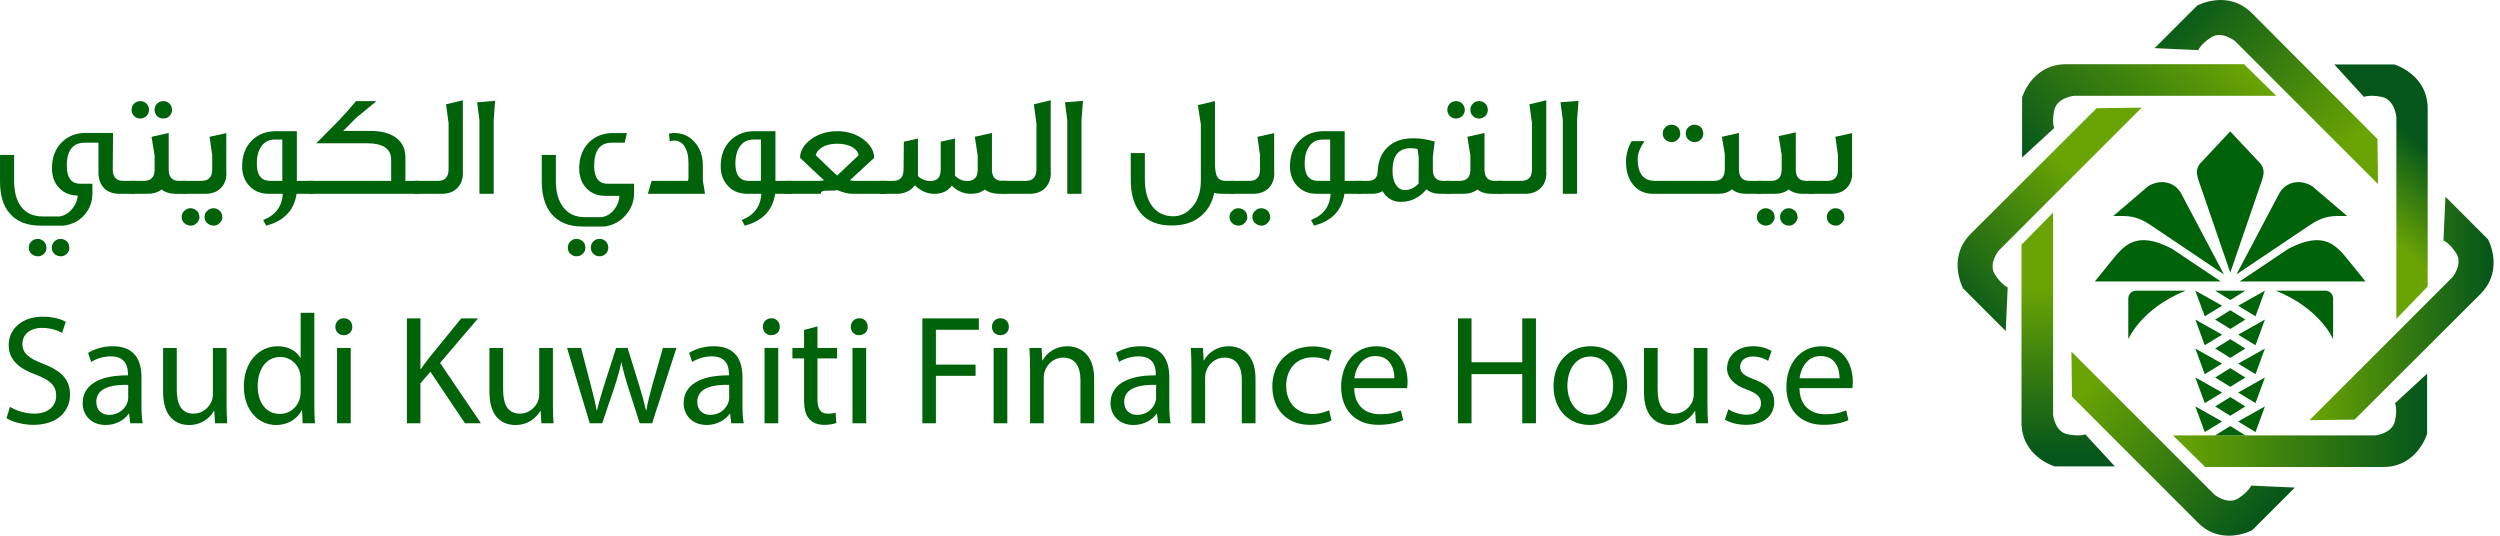 <svg width="280" height="60" viewBox="0 0 280 60" fill="none" xmlns="http://www.w3.org/2000/svg">
<path fill-rule="evenodd" clip-rule="evenodd" d="M246.975 52.303L243.374 48.766H266.024C266.024 48.766 267.92 48.576 268.235 47.155C268.551 45.733 268.235 45.166 268.235 45.166L271.837 41.849V48.578C271.837 48.578 270.763 52.305 266.91 52.305H246.975V52.303Z" fill="url(#paint0_linear_406_1116)"/>
<path fill-rule="evenodd" clip-rule="evenodd" d="M263.718 46.996L258.664 47.059L274.68 31.043C274.68 31.043 275.88 29.557 275.091 28.357C274.302 27.157 273.669 26.935 273.669 26.935L273.889 22.038L278.659 26.807C278.659 26.807 280.523 30.219 277.805 32.937L263.715 46.995L263.718 46.996Z" fill="url(#paint1_linear_406_1116)"/>
<path fill-rule="evenodd" clip-rule="evenodd" d="M266.276 15.564L266.339 20.619L250.322 4.602C250.322 4.602 248.837 3.402 247.637 4.191C246.437 4.98 246.214 5.614 246.214 5.614L241.317 5.393L246.087 0.623C246.087 0.623 249.499 -1.24 252.216 1.477L266.274 15.568L266.276 15.564Z" fill="url(#paint2_linear_406_1116)"/>
<path fill-rule="evenodd" clip-rule="evenodd" d="M271.9 32.084L268.393 35.716V13.066C268.393 13.066 268.203 11.17 266.782 10.854C265.36 10.571 264.761 10.854 264.761 10.854L261.444 7.222H268.172C268.172 7.222 271.9 8.327 271.9 12.149V32.084Z" fill="url(#paint3_linear_406_1116)"/>
<path fill-rule="evenodd" clip-rule="evenodd" d="M232.063 44.437L232 39.382L248.017 55.398C248.017 55.398 249.502 56.599 250.702 55.809C251.902 55.02 252.125 54.387 252.125 54.387L257.022 54.607L252.252 59.377C252.252 59.377 248.841 61.241 246.155 58.523L232.065 44.433L232.063 44.437Z" fill="url(#paint4_linear_406_1116)"/>
<path fill-rule="evenodd" clip-rule="evenodd" d="M226.41 27.409L229.947 23.807V46.457C229.947 46.457 230.137 48.353 231.558 48.637C232.98 48.922 233.547 48.637 233.547 48.637L236.864 52.239H230.135C230.135 52.239 226.408 51.164 226.408 47.311V27.409H226.41Z" fill="url(#paint5_linear_406_1116)"/>
<path fill-rule="evenodd" clip-rule="evenodd" d="M234.813 12.118L239.868 12.056L223.851 28.072C223.851 28.072 222.651 29.558 223.44 30.758C224.229 31.958 224.863 32.18 224.863 32.18L224.642 37.077L219.872 32.308C219.872 32.308 218.009 28.896 220.726 26.178L234.817 12.12L234.813 12.118Z" fill="url(#paint6_linear_406_1116)"/>
<path fill-rule="evenodd" clip-rule="evenodd" d="M251.334 7.193L254.936 10.731H232.286C232.286 10.731 230.39 10.921 230.075 12.341C229.789 13.764 230.075 14.331 230.075 14.331L226.473 17.647V10.919C226.473 10.919 227.547 7.191 231.4 7.191H251.334V7.193Z" fill="url(#paint7_linear_406_1116)"/>
<path d="M13.415 21.708C12.656 21.708 12.076 21.499 11.658 21.079C11.239 20.643 11.028 20.046 11.028 19.305V15.982H9.513C8.159 15.982 7.482 16.836 7.482 18.563C7.482 19.902 7.982 20.579 8.997 20.579H10.351V21.644C10.351 22.562 10.06 23.369 9.465 24.063C8.853 24.757 8.062 25.16 7.078 25.272H4.562C2.999 25.272 1.837 24.804 1.08 23.886C0.354 23.064 0 21.87 0 20.274V17.355H1.58V20.242C1.58 21.516 1.854 22.5 2.402 23.194C2.95 23.888 3.741 24.241 4.772 24.241H6.69C7.303 24.129 7.803 23.806 8.174 23.273C8.512 22.823 8.689 22.37 8.706 21.902C7.852 21.887 7.173 21.611 6.675 21.096C6.11 20.548 5.821 19.79 5.821 18.822C5.821 17.66 6.177 16.709 6.869 15.984C7.579 15.258 8.497 14.887 9.612 14.887H12.66L12.628 18.934C12.628 19.82 13.014 20.255 13.788 20.255H15.11V21.706H13.417L13.415 21.708ZM5.207 27.739C5.207 28.013 5.11 28.239 4.933 28.416C4.739 28.61 4.513 28.707 4.239 28.707C3.98 28.707 3.739 28.61 3.53 28.433C3.32 28.256 3.224 28.03 3.224 27.739C3.224 27.448 3.32 27.224 3.514 27.045C3.708 26.851 3.95 26.754 4.224 26.754C4.465 26.754 4.692 26.851 4.901 27.028C5.095 27.222 5.192 27.463 5.192 27.737H5.207V27.739ZM7.771 27.739C7.771 28.013 7.674 28.239 7.497 28.416C7.303 28.61 7.078 28.707 6.803 28.707C6.544 28.707 6.302 28.61 6.093 28.433C5.899 28.256 5.802 28.015 5.802 27.739C5.802 27.448 5.899 27.224 6.093 27.045C6.287 26.851 6.512 26.754 6.787 26.754C7.029 26.754 7.27 26.851 7.482 27.028C7.658 27.204 7.755 27.448 7.755 27.737H7.771V27.739Z" fill="#006209"/>
<path d="M19.686 21.709C19.042 21.709 18.509 21.547 18.106 21.226C17.671 21.549 17.155 21.709 16.558 21.709H14.639V20.258H16.122C16.912 20.258 17.315 19.839 17.315 18.984V17.42L16.976 15.325L18.895 14.889V18.985C18.895 19.839 19.283 20.26 20.055 20.26H20.894V21.711H19.685L19.686 21.709ZM15.704 13.274C15.43 13.274 15.204 13.178 15.027 13.001C14.833 12.824 14.736 12.58 14.736 12.291C14.736 12.017 14.833 11.791 15.01 11.614C15.204 11.42 15.428 11.323 15.704 11.323C15.98 11.323 16.22 11.42 16.398 11.597C16.592 11.791 16.689 12.033 16.689 12.306C16.689 12.58 16.592 12.807 16.415 12.983C16.221 13.178 15.98 13.274 15.706 13.274H15.704ZM18.283 13.274C18.009 13.274 17.783 13.178 17.606 13.001C17.412 12.824 17.315 12.58 17.315 12.291C17.315 12.017 17.412 11.791 17.589 11.614C17.783 11.42 18.007 11.323 18.283 11.323C18.559 11.323 18.798 11.42 18.977 11.597C19.171 11.791 19.268 12.033 19.268 12.306C19.268 12.58 19.171 12.807 18.994 12.983C18.8 13.178 18.559 13.274 18.285 13.274H18.283Z" fill="#006209"/>
<path d="M22.347 24.304C22.347 24.53 22.25 24.756 22.056 24.966C21.847 25.175 21.621 25.272 21.347 25.272C21.105 25.272 20.864 25.175 20.653 24.998C20.444 24.821 20.347 24.595 20.347 24.289C20.347 24.015 20.444 23.788 20.653 23.612C20.847 23.418 21.071 23.321 21.33 23.321C21.588 23.321 21.83 23.418 22.039 23.595C22.233 23.788 22.33 24.03 22.33 24.304H22.345H22.347ZM25.363 19.369C25.363 20.078 25.154 20.643 24.719 21.078C24.3 21.497 23.718 21.708 22.977 21.708H20.493V20.257H22.574C23.365 20.257 23.766 19.838 23.766 18.983V17.387L23.475 15.324L25.346 14.905V19.372H25.362L25.363 19.369ZM24.911 24.304C24.911 24.545 24.814 24.772 24.62 24.966C24.426 25.175 24.202 25.272 23.926 25.272C23.667 25.272 23.426 25.175 23.216 24.998C23.007 24.821 22.91 24.595 22.91 24.289C22.91 24.015 23.007 23.788 23.216 23.612C23.41 23.418 23.635 23.321 23.911 23.321C24.152 23.321 24.394 23.418 24.605 23.595C24.799 23.788 24.896 24.03 24.896 24.304H24.911Z" fill="#006209"/>
<path d="M33.216 21.708C32.942 23.562 31.797 24.756 29.814 25.272L29.475 24.642C30.846 24.11 31.588 23.142 31.668 21.708H30.135C29.264 21.708 28.555 21.449 28.022 20.917C27.425 20.337 27.119 19.578 27.119 18.627C27.119 17.45 27.457 16.514 28.151 15.79C28.846 15.065 29.764 14.692 30.894 14.692H33.248V20.255H35.119V21.706H33.216V21.708ZM31.618 15.628H30.797C30.152 15.628 29.652 15.87 29.296 16.355C28.941 16.838 28.764 17.499 28.764 18.338C28.764 19.612 29.264 20.257 30.264 20.257H31.618V15.63V15.628Z" fill="#006209"/>
<path d="M34.587 21.707V20.256H43.81V17.902C43.81 16.66 42.907 16.048 41.085 16.048H35.408C35.941 15.532 36.392 15.08 36.78 14.677L37.989 13.452C38.731 12.661 39.36 11.951 39.876 11.324H42.165L39.876 13.21L38.44 14.661H41.439C42.713 14.661 43.681 14.92 44.373 15.435C45.068 15.968 45.406 16.692 45.406 17.628V20.256H46.922V21.707H34.585H34.587Z" fill="#006209"/>
<path d="M51.856 19.307C51.856 20.049 51.647 20.629 51.212 21.064C50.776 21.5 50.196 21.709 49.454 21.709H46.423V20.258H49.051C49.84 20.258 50.243 19.823 50.243 18.936V13.809L49.953 11.681L51.839 11.23V19.309H51.854L51.856 19.307Z" fill="#006209"/>
<path d="M55.292 13.437V21.709H53.697V13.454L53.438 11.455L55.454 11.293L55.292 13.439V13.437Z" fill="#006209"/>
<path d="M71.014 21.643C71.014 22.561 70.708 23.368 70.079 24.094C69.466 24.803 68.692 25.224 67.741 25.368H65.225C63.693 25.368 62.532 24.885 61.741 23.932C61.032 23.061 60.676 21.837 60.676 20.271V17.352H62.257V20.239C62.257 21.513 62.531 22.497 63.095 23.223C63.66 23.95 64.449 24.32 65.45 24.32H67.369C67.966 24.241 68.481 23.917 68.884 23.352C69.208 22.884 69.367 22.401 69.367 21.934H67.804C66.95 21.934 66.271 21.675 65.741 21.142C65.161 20.578 64.87 19.804 64.87 18.853C64.87 17.676 65.225 16.725 65.918 15.998C66.61 15.272 67.53 14.901 68.658 14.901H70.223L69.965 15.981H68.546C67.207 15.981 66.547 16.835 66.547 18.562C66.547 19.901 67.047 20.578 68.047 20.578H71.014V21.643ZM64.564 28.706C64.322 28.706 64.096 28.609 63.886 28.432C63.693 28.255 63.596 28.014 63.596 27.738C63.596 27.447 63.693 27.222 63.886 27.044C64.08 26.85 64.305 26.753 64.564 26.753C64.822 26.753 65.064 26.85 65.273 27.027C65.467 27.221 65.564 27.462 65.564 27.736C65.564 28.01 65.467 28.236 65.273 28.413C65.079 28.607 64.837 28.704 64.564 28.704V28.706ZM67.144 28.706C66.87 28.706 66.644 28.609 66.467 28.432C66.273 28.255 66.176 28.014 66.176 27.738C66.176 27.462 66.273 27.222 66.45 27.044C66.644 26.85 66.87 26.753 67.144 26.753C67.418 26.753 67.66 26.85 67.838 27.027C68.032 27.221 68.129 27.462 68.129 27.736C68.129 28.01 68.032 28.236 67.855 28.413C67.662 28.607 67.42 28.704 67.146 28.704L67.144 28.706Z" fill="#006209"/>
<path d="M78.721 20.241L78.963 21.709H72.561L72.982 20.258H77.061L77.109 19.919V18.227C77.109 17.438 76.947 16.823 76.641 16.355C76.367 15.952 75.979 15.743 75.511 15.743C75.317 15.743 75.156 15.775 75.011 15.855L74.931 14.952H74.996C75.028 14.952 75.06 14.952 75.093 14.937C75.173 14.921 75.287 14.904 75.431 14.889C76.415 14.889 77.206 15.228 77.801 15.922C78.413 16.616 78.719 17.47 78.719 18.503V20.244L78.721 20.241Z" fill="#006209"/>
<path d="M86.816 21.708C86.543 23.562 85.398 24.756 83.414 25.272L83.076 24.642C84.447 24.11 85.188 23.142 85.268 21.708H83.735C82.864 21.708 82.155 21.449 81.623 20.917C81.025 20.337 80.719 19.578 80.719 18.627C80.719 17.45 81.058 16.514 81.752 15.79C82.446 15.065 83.365 14.692 84.494 14.692H86.849V20.255H88.72V21.706H86.816V21.708ZM85.221 15.628H84.399C83.754 15.628 83.254 15.87 82.899 16.355C82.543 16.838 82.366 17.499 82.366 18.338C82.366 19.612 82.866 20.257 83.867 20.257H85.221V15.63V15.628Z" fill="#006209"/>
<path d="M95.428 21.707C94.992 21.707 94.427 21.562 93.751 21.287C93.638 21.352 93.267 21.367 92.638 21.352C92.17 21.336 91.929 21.448 91.929 21.707H87.929V20.256H91.67C91.929 20.256 92.138 20.241 92.299 20.191L91.349 19.32L89.607 17.675C89.607 16.916 90.01 16.224 90.816 15.612C91.655 14.999 92.638 14.693 93.768 14.693C94.897 14.693 95.896 14.999 96.719 15.629C97.508 16.226 97.896 16.918 97.912 17.677L95.186 20.193L95.51 20.241C95.557 20.256 95.622 20.256 95.671 20.256H99.267V21.707H95.43H95.428ZM96.17 17.384C96.105 17.046 95.896 16.755 95.54 16.53C95.072 16.239 94.492 16.095 93.783 16.095C93.073 16.095 92.476 16.239 92.041 16.53C91.638 16.789 91.411 17.078 91.364 17.384L92.992 18.948C93.266 19.221 93.524 19.448 93.766 19.657L96.168 17.383L96.17 17.384Z" fill="#006209"/>
<path d="M111.907 21.708C111.278 21.708 110.73 21.547 110.295 21.225C109.892 21.549 109.391 21.708 108.762 21.708C107.923 21.708 107.199 21.402 106.602 20.79C106.166 21.402 105.521 21.708 104.65 21.708C103.829 21.708 103.102 21.385 102.473 20.757L102.167 21.096C101.699 21.499 101.119 21.708 100.442 21.708H98.555V20.257H100.039C100.813 20.257 101.199 19.839 101.199 18.983L101.231 15.87L102.811 15.514V19.723C103.215 20.094 103.682 20.271 104.215 20.271C104.974 20.271 105.36 19.852 105.36 18.996V15.868L106.955 15.512V19.673C107.358 20.077 107.809 20.271 108.342 20.271C109.116 20.271 109.502 19.852 109.502 18.996V17.416L109.178 15.32L111.097 14.885V18.996C111.097 19.835 111.485 20.253 112.259 20.253H112.759V21.704H111.906L111.907 21.708Z" fill="#006209"/>
<path d="M117.695 19.307C117.695 20.049 117.485 20.629 117.05 21.064C116.614 21.5 116.034 21.709 115.293 21.709H112.261V20.258H114.889C115.679 20.258 116.082 19.823 116.082 18.936V13.809L115.791 11.681L117.677 11.23V19.309H117.693L117.695 19.307Z" fill="#006209"/>
<path d="M121.13 13.437V21.709H119.535V13.454L119.276 11.455L121.292 11.293L121.13 13.439V13.437Z" fill="#006209"/>
<path d="M136.868 21.707C136.497 21.707 136.206 21.675 135.997 21.595C135.771 22.708 135.238 23.611 134.417 24.273C133.595 24.935 132.53 25.256 131.191 25.256C129.66 25.256 128.498 24.773 127.709 23.82C127 22.949 126.644 21.724 126.644 20.127V17.143H128.224V20.062C128.224 21.369 128.498 22.384 129.063 23.111C129.628 23.853 130.417 24.223 131.417 24.223C132.239 24.223 132.966 23.853 133.578 23.126C134.19 22.4 134.496 21.416 134.496 20.207V13.935L134.158 11.774L136.077 11.324V18.275C136.077 19.034 136.174 19.564 136.351 19.838C136.528 20.112 136.834 20.256 137.254 20.256H138.254V21.707H136.868Z" fill="#006209"/>
<path d="M139.707 24.304C139.707 24.53 139.61 24.756 139.416 24.966C139.207 25.175 138.98 25.272 138.706 25.272C138.465 25.272 138.223 25.175 138.012 24.998C137.801 24.821 137.706 24.595 137.706 24.289C137.706 24.015 137.803 23.788 138.012 23.612C138.206 23.418 138.433 23.321 138.689 23.321C138.946 23.321 139.189 23.418 139.399 23.595C139.593 23.788 139.69 24.03 139.69 24.304H139.705H139.707ZM142.723 19.369C142.723 20.078 142.514 20.643 142.078 21.078C141.658 21.497 141.078 21.708 140.336 21.708H137.852V20.257H139.933C140.722 20.257 141.125 19.838 141.125 18.983V17.387L140.834 15.324L142.706 14.905V19.372H142.721L142.723 19.369ZM142.27 24.304C142.27 24.545 142.173 24.772 141.979 24.966C141.785 25.175 141.559 25.272 141.285 25.272C141.027 25.272 140.785 25.175 140.576 24.998C140.367 24.821 140.27 24.595 140.27 24.289C140.27 24.015 140.367 23.788 140.576 23.612C140.77 23.418 140.994 23.321 141.27 23.321C141.512 23.321 141.753 23.418 141.964 23.595C142.158 23.788 142.255 24.03 142.255 24.304H142.27Z" fill="#006209"/>
<path d="M150.575 21.708C150.301 23.562 149.156 24.756 147.172 25.272L146.834 24.642C148.205 24.11 148.947 23.142 149.027 21.708H147.494C146.623 21.708 145.913 21.449 145.381 20.917C144.784 20.337 144.478 19.578 144.478 18.627C144.478 17.45 144.816 16.514 145.51 15.79C146.204 15.063 147.123 14.692 148.251 14.692H150.605V20.255H152.476V21.706H150.575V21.708ZM148.979 15.628H148.156C147.511 15.628 147.011 15.87 146.655 16.355C146.299 16.838 146.123 17.499 146.123 18.338C146.123 19.612 146.623 20.257 147.623 20.257H148.977V15.63L148.979 15.628Z" fill="#006209"/>
<path d="M161.3 21.707C160.67 21.707 160.17 21.546 159.767 21.207C158.976 22.143 158.025 22.611 156.912 22.611C156.009 22.611 155.317 22.208 154.849 21.418C154.493 21.612 154.092 21.709 153.639 21.709H151.947V20.258H153.189C153.915 20.258 154.286 19.903 154.301 19.193C154.349 18.031 154.721 17.13 155.431 16.468C156.125 15.806 157.091 15.485 158.333 15.485C159.059 15.485 159.849 15.614 160.687 15.856L160.478 17.533V18.984C160.478 19.838 160.866 20.258 161.655 20.258H162.462V21.709H161.302L161.3 21.707ZM158.896 17.611L158.767 16.708C158.573 16.628 158.316 16.596 157.993 16.596C156.638 16.596 155.961 17.434 155.961 19.127C155.961 19.804 156.091 20.336 156.347 20.707C156.606 21.095 156.928 21.287 157.315 21.287C157.913 21.287 158.428 21.046 158.881 20.561L158.896 17.609V17.611Z" fill="#006209"/>
<path d="M167.055 21.709C166.41 21.709 165.877 21.547 165.474 21.226C165.039 21.549 164.523 21.709 163.926 21.709H162.007V20.258H163.491C164.28 20.258 164.683 19.839 164.683 18.984V17.42L164.345 15.325L166.263 14.889V18.985C166.263 19.839 166.651 20.26 167.425 20.26H168.264V21.711H167.055V21.709ZM163.07 13.274C162.797 13.274 162.57 13.178 162.393 13.001C162.199 12.824 162.102 12.58 162.102 12.291C162.102 12.017 162.199 11.791 162.376 11.614C162.57 11.42 162.797 11.323 163.07 11.323C163.344 11.323 163.586 11.42 163.765 11.597C163.959 11.791 164.056 12.033 164.056 12.306C164.056 12.58 163.959 12.807 163.782 12.983C163.588 13.178 163.346 13.274 163.072 13.274H163.07ZM165.651 13.274C165.377 13.274 165.151 13.178 164.974 13.001C164.78 12.824 164.683 12.58 164.683 12.291C164.683 12.017 164.78 11.791 164.957 11.614C165.151 11.42 165.375 11.323 165.651 11.323C165.927 11.323 166.166 11.42 166.345 11.597C166.539 11.791 166.636 12.033 166.636 12.306C166.636 12.58 166.539 12.807 166.362 12.983C166.168 13.178 165.927 13.274 165.653 13.274H165.651Z" fill="#006209"/>
<path d="M173.199 19.307C173.199 20.049 172.99 20.629 172.554 21.064C172.119 21.5 171.539 21.709 170.797 21.709H167.766V20.258H170.394C171.183 20.258 171.586 19.823 171.586 18.936V13.809L171.295 11.681L173.182 11.23V19.309H173.197L173.199 19.307Z" fill="#006209"/>
<path d="M176.632 13.437V21.709H175.036V13.454L174.778 11.455L176.794 11.293L176.632 13.439V13.437Z" fill="#006209"/>
<path d="M195.58 21.707C194.918 21.707 194.388 21.546 193.985 21.207C193.581 21.546 193.066 21.707 192.404 21.707H185.164C184.229 21.707 183.487 21.384 182.954 20.739C182.39 20.078 182.116 19.224 182.116 18.144C182.116 17.305 182.325 16.531 182.745 15.806H184.196C183.681 16.533 183.422 17.193 183.422 17.805C183.422 19.433 184.067 20.256 185.341 20.256H191.986C192.775 20.256 193.178 19.821 193.178 18.935V17.29L192.855 15.323L194.759 14.888V18.935C194.759 19.821 195.147 20.256 195.936 20.256H197.275V21.707H195.582H195.58ZM188.196 14.95C188.196 15.224 188.099 15.451 187.905 15.627C187.711 15.822 187.484 15.918 187.228 15.918C186.971 15.918 186.728 15.822 186.518 15.645C186.324 15.468 186.227 15.224 186.227 14.935C186.227 14.661 186.324 14.435 186.518 14.258C186.712 14.064 186.937 13.967 187.212 13.967C187.454 13.967 187.696 14.064 187.907 14.241C188.083 14.418 188.18 14.659 188.18 14.95H188.196ZM190.774 14.95C190.774 15.224 190.677 15.451 190.484 15.627C190.29 15.822 190.063 15.918 189.806 15.918C189.55 15.918 189.306 15.822 189.097 15.645C188.903 15.468 188.806 15.224 188.806 14.935C188.806 14.661 188.903 14.435 189.097 14.258C189.291 14.064 189.517 13.967 189.791 13.967C190.033 13.967 190.274 14.064 190.485 14.241C190.662 14.418 190.759 14.659 190.759 14.95H190.774Z" fill="#006209"/>
<path d="M198.774 24.304C198.774 24.53 198.677 24.757 198.483 24.966C198.273 25.175 198.047 25.272 197.773 25.272C197.532 25.272 197.29 25.175 197.079 24.998C196.87 24.821 196.773 24.595 196.773 24.289C196.773 24.015 196.87 23.789 197.079 23.612C197.273 23.418 197.498 23.321 197.756 23.321C198.015 23.321 198.256 23.418 198.466 23.595C198.66 23.789 198.757 24.03 198.757 24.304H198.772H198.774ZM201.917 21.708C201.273 21.708 200.74 21.546 200.337 21.225C199.917 21.548 199.401 21.708 198.789 21.708H196.855V20.257H198.355C199.146 20.257 199.548 19.839 199.548 18.983V17.323L199.209 15.242L201.128 14.822V18.983C201.128 19.837 201.514 20.257 202.305 20.257H203.127V21.708H201.917ZM201.337 24.304C201.337 24.546 201.24 24.772 201.046 24.966C200.852 25.175 200.628 25.272 200.352 25.272C200.111 25.272 199.869 25.175 199.658 24.998C199.464 24.821 199.367 24.578 199.367 24.289C199.367 24.015 199.464 23.789 199.658 23.612C199.852 23.418 200.078 23.321 200.335 23.321C200.576 23.321 200.818 23.418 201.029 23.595C201.223 23.789 201.32 24.03 201.32 24.304H201.335H201.337Z" fill="#006209"/>
<path d="M207.448 19.369C207.448 20.078 207.239 20.643 206.803 21.078C206.383 21.497 205.803 21.708 205.061 21.708H202.578V20.257H204.658C205.447 20.257 205.851 19.838 205.851 18.983V17.387L205.56 15.324L207.431 14.905V19.372H207.446L207.448 19.369ZM206.577 24.304C206.577 24.545 206.48 24.772 206.286 24.966C206.092 25.175 205.868 25.272 205.592 25.272C205.35 25.272 205.109 25.175 204.898 24.998C204.704 24.821 204.607 24.578 204.607 24.289C204.607 24.015 204.704 23.788 204.898 23.612C205.092 23.418 205.318 23.321 205.575 23.321C205.832 23.321 206.075 23.418 206.284 23.595C206.461 23.771 206.558 24.013 206.558 24.304H206.573H206.577Z" fill="#006209"/>
<path d="M1.112 45.559C1.791 45.978 2.786 46.326 3.832 46.326C5.384 46.326 6.289 45.506 6.289 44.322C6.289 43.224 5.661 42.597 4.075 41.986C2.158 41.307 0.973 40.313 0.973 38.658C0.973 36.828 2.489 35.469 4.773 35.469C5.975 35.469 6.848 35.748 7.371 36.043L6.953 37.281C6.568 37.072 5.785 36.724 4.722 36.724C3.119 36.724 2.508 37.682 2.508 38.485C2.508 39.582 3.223 40.122 4.844 40.75C6.831 41.516 7.841 42.475 7.841 44.202C7.841 46.014 6.498 47.583 3.727 47.583C2.594 47.583 1.358 47.252 0.73 46.834L1.114 45.561L1.112 45.559Z" fill="#006209"/>
<path d="M14.586 47.406L14.465 46.343H14.414C13.944 47.005 13.037 47.598 11.835 47.598C10.127 47.598 9.256 46.396 9.256 45.175C9.256 43.137 11.068 42.02 14.328 42.038V41.862C14.328 41.164 14.136 39.911 12.411 39.911C11.627 39.911 10.808 40.155 10.214 40.539L9.866 39.527C10.564 39.075 11.574 38.778 12.637 38.778C15.216 38.778 15.844 40.539 15.844 42.23V45.385C15.844 46.117 15.878 46.832 15.982 47.406H14.588H14.586ZM14.36 43.101C12.687 43.066 10.787 43.361 10.787 45C10.787 45.993 11.449 46.465 12.234 46.465C13.331 46.465 14.029 45.767 14.273 45.054C14.324 44.896 14.36 44.723 14.36 44.565V43.101Z" fill="#006209"/>
<path d="M25.375 45.106C25.375 45.977 25.392 46.744 25.446 47.407H24.086L23.998 46.031H23.964C23.563 46.709 22.675 47.6 21.176 47.6C19.853 47.6 18.267 46.867 18.267 43.904V38.973H19.799V43.644C19.799 45.247 20.288 46.327 21.682 46.327C22.711 46.327 23.424 45.612 23.704 44.933C23.791 44.707 23.843 44.427 23.843 44.15V38.973H25.375V45.108V45.106Z" fill="#006209"/>
<path d="M35.206 35.032V45.227C35.206 45.976 35.223 46.83 35.276 47.407H33.899L33.829 45.942H33.795C33.325 46.884 32.296 47.599 30.919 47.599C28.881 47.599 27.312 45.874 27.312 43.312C27.294 40.507 29.037 38.78 31.094 38.78C32.384 38.78 33.255 39.391 33.639 40.069H33.673V35.032H35.206ZM33.671 42.405C33.671 42.213 33.654 41.952 33.601 41.76C33.374 40.785 32.538 39.982 31.387 39.982C29.801 39.982 28.86 41.376 28.86 43.242C28.86 44.95 29.697 46.361 31.353 46.361C32.382 46.361 33.323 45.682 33.601 44.531C33.652 44.322 33.671 44.113 33.671 43.869V42.405Z" fill="#006209"/>
<path d="M39.458 36.6C39.475 37.123 39.093 37.541 38.482 37.541C37.942 37.541 37.558 37.123 37.558 36.6C37.558 36.077 37.959 35.642 38.517 35.642C39.074 35.642 39.458 36.06 39.458 36.6ZM37.75 47.406V38.97H39.283V47.406H37.75Z" fill="#006209"/>
<path d="M45.575 35.66H47.09V41.325H47.142C47.456 40.873 47.769 40.455 48.066 40.07L51.657 35.66H53.539L49.287 40.645L53.87 47.407H52.075L48.205 41.639L47.089 42.929V47.407H45.573V35.66H45.575Z" fill="#006209"/>
<path d="M61.926 45.106C61.926 45.977 61.943 46.744 61.996 47.407H60.636L60.549 46.031H60.515C60.113 46.709 59.225 47.6 57.727 47.6C56.403 47.6 54.817 46.867 54.817 43.904V38.973H56.35V43.644C56.35 45.247 56.839 46.327 58.233 46.327C59.261 46.327 59.974 45.612 60.254 44.933C60.342 44.707 60.393 44.427 60.393 44.15V38.973H61.926V45.108V45.106Z" fill="#006209"/>
<path d="M65.08 38.971L66.196 43.258C66.439 44.199 66.666 45.07 66.824 45.941H66.875C67.067 45.087 67.345 44.18 67.624 43.275L69.001 38.969H70.29L71.597 43.187C71.911 44.199 72.154 45.087 72.346 45.941H72.398C72.537 45.087 72.763 44.199 73.042 43.205L74.244 38.969H75.76L73.04 47.406H71.647L70.357 43.379C70.06 42.438 69.817 41.601 69.608 40.609H69.573C69.364 41.62 69.104 42.491 68.807 43.397L67.447 47.406H66.053L63.509 38.969H65.078L65.08 38.971Z" fill="#006209"/>
<path d="M81.898 47.406L81.777 46.343H81.725C81.256 47.005 80.349 47.598 79.147 47.598C77.439 47.598 76.568 46.396 76.568 45.175C76.568 43.137 78.38 42.02 81.64 42.038V41.862C81.64 41.164 81.448 39.911 79.723 39.911C78.939 39.911 78.12 40.155 77.526 40.539L77.178 39.527C77.876 39.075 78.886 38.778 79.949 38.778C82.528 38.778 83.156 40.539 83.156 42.23V45.385C83.156 46.117 83.19 46.832 83.294 47.406H81.9H81.898ZM81.67 43.101C79.997 43.066 78.097 43.361 78.097 45C78.097 45.993 78.759 46.465 79.544 46.465C80.641 46.465 81.339 45.767 81.583 45.054C81.634 44.896 81.67 44.723 81.67 44.565V43.101Z" fill="#006209"/>
<path d="M87.337 36.6C87.355 37.123 86.972 37.541 86.362 37.541C85.822 37.541 85.438 37.123 85.438 36.6C85.438 36.077 85.839 35.642 86.396 35.642C86.953 35.642 87.337 36.06 87.337 36.6ZM85.63 47.406V38.97H87.162V47.406H85.63Z" fill="#006209"/>
<path d="M91.555 36.549V38.972H93.752V40.139H91.555V44.688C91.555 45.734 91.852 46.328 92.706 46.328C93.107 46.328 93.404 46.275 93.594 46.223L93.665 47.374C93.368 47.495 92.898 47.583 92.305 47.583C91.59 47.583 91.015 47.357 90.648 46.938C90.213 46.486 90.055 45.736 90.055 44.742V40.141H88.749V38.974H90.055V36.952L91.554 36.551L91.555 36.549Z" fill="#006209"/>
<path d="M97.185 36.6C97.202 37.123 96.82 37.541 96.209 37.541C95.669 37.541 95.285 37.123 95.285 36.6C95.285 36.077 95.686 35.642 96.244 35.642C96.801 35.642 97.185 36.06 97.185 36.6ZM95.477 47.406V38.97H97.01V47.406H95.477Z" fill="#006209"/>
<path d="M103.302 35.66H109.629V36.932H104.82V40.837H109.264V42.092H104.82V47.407H103.304V35.66H103.302Z" fill="#006209"/>
<path d="M112.994 36.6C113.011 37.123 112.628 37.541 112.018 37.541C111.478 37.541 111.094 37.123 111.094 36.6C111.094 36.077 111.495 35.642 112.052 35.642C112.609 35.642 112.994 36.06 112.994 36.6ZM111.286 47.406V38.97H112.819V47.406H111.286Z" fill="#006209"/>
<path d="M115.364 41.254C115.364 40.383 115.347 39.668 115.293 38.972H116.653L116.741 40.366H116.775C117.193 39.563 118.169 38.78 119.563 38.78C120.731 38.78 122.543 39.478 122.543 42.37V47.408H121.01V42.545C121.01 41.185 120.504 40.052 119.059 40.052C118.047 40.052 117.264 40.767 117.003 41.621C116.933 41.813 116.899 42.074 116.899 42.336V47.408H115.366V41.256L115.364 41.254Z" fill="#006209"/>
<path d="M129.709 47.406L129.587 46.343H129.534C129.064 47.005 128.157 47.598 126.955 47.598C125.247 47.598 124.376 46.396 124.376 45.175C124.376 43.137 126.189 42.02 129.448 42.038V41.862C129.448 41.164 129.256 39.911 127.531 39.911C126.748 39.911 125.928 40.155 125.335 40.539L124.987 39.527C125.685 39.075 126.695 38.778 127.758 38.778C130.337 38.778 130.964 40.539 130.964 42.23V45.385C130.964 46.117 130.998 46.832 131.103 47.406H129.709ZM129.483 43.101C127.809 43.066 125.909 43.361 125.909 45C125.909 45.993 126.571 46.465 127.357 46.465C128.454 46.465 129.152 45.767 129.395 45.054C129.447 44.896 129.483 44.723 129.483 44.565V43.101Z" fill="#006209"/>
<path d="M133.438 41.254C133.438 40.383 133.421 39.668 133.368 38.972H134.727L134.815 40.366H134.849C135.268 39.563 136.243 38.78 137.637 38.78C138.805 38.78 140.617 39.478 140.617 42.37V47.408H139.084V42.545C139.084 41.185 138.579 40.052 137.133 40.052C136.123 40.052 135.338 40.767 135.077 41.621C135.007 41.813 134.973 42.074 134.973 42.336V47.408H133.44V41.256L133.438 41.254Z" fill="#006209"/>
<path d="M149.125 47.094C148.724 47.303 147.836 47.583 146.702 47.583C144.158 47.583 142.501 45.858 142.501 43.277C142.501 40.696 144.28 38.798 147.033 38.798C147.941 38.798 148.741 39.025 149.16 39.234L148.812 40.419C148.446 40.209 147.87 40.017 147.033 40.017C145.099 40.017 144.053 41.446 144.053 43.207C144.053 45.158 145.308 46.362 146.982 46.362C147.853 46.362 148.429 46.135 148.865 45.943L149.127 47.094H149.125Z" fill="#006209"/>
<path d="M151.67 43.468C151.704 45.542 153.03 46.396 154.563 46.396C155.66 46.396 156.324 46.204 156.898 45.961L157.16 47.058C156.62 47.302 155.696 47.581 154.355 47.581C151.757 47.581 150.208 45.873 150.208 43.329C150.208 40.784 151.706 38.78 154.163 38.78C156.917 38.78 157.649 41.203 157.649 42.755C157.649 43.068 157.615 43.312 157.598 43.469H151.672L151.67 43.468ZM156.166 42.368C156.183 41.393 155.764 39.877 154.04 39.877C152.488 39.877 151.809 41.305 151.687 42.368H156.166Z" fill="#006209"/>
<path d="M164.811 35.66V40.574H170.493V35.66H172.026V47.407H170.493V41.9H164.811V47.407H163.295V35.66H164.811Z" fill="#006209"/>
<path d="M182.241 43.118C182.241 46.237 180.08 47.596 178.04 47.596C175.756 47.596 173.997 45.923 173.997 43.257C173.997 40.432 175.843 38.778 178.18 38.778C180.518 38.778 182.241 40.539 182.241 43.118ZM175.548 43.205C175.548 45.052 176.612 46.448 178.11 46.448C179.609 46.448 180.672 45.071 180.672 43.171C180.672 41.743 179.957 39.928 178.144 39.928C176.332 39.928 175.547 41.602 175.547 43.205H175.548Z" fill="#006209"/>
<path d="M191.234 45.106C191.234 45.977 191.251 46.744 191.304 47.407H189.944L189.857 46.031H189.823C189.421 46.709 188.533 47.6 187.035 47.6C185.711 47.6 184.125 46.867 184.125 43.904V38.973H185.658V43.644C185.658 45.247 186.147 46.327 187.541 46.327C188.569 46.327 189.284 45.612 189.562 44.933C189.65 44.707 189.701 44.427 189.701 44.15V38.973H191.234V45.108V45.106Z" fill="#006209"/>
<path d="M193.57 45.837C194.022 46.134 194.825 46.448 195.591 46.448C196.708 46.448 197.231 45.89 197.231 45.193C197.231 44.46 196.795 44.059 195.662 43.641C194.146 43.101 193.431 42.264 193.431 41.252C193.431 39.892 194.528 38.778 196.341 38.778C197.195 38.778 197.944 39.021 198.415 39.301L198.031 40.417C197.7 40.208 197.09 39.928 196.306 39.928C195.399 39.928 194.895 40.451 194.895 41.079C194.895 41.777 195.401 42.091 196.498 42.507C197.963 43.064 198.712 43.797 198.712 45.052C198.712 46.533 197.562 47.579 195.557 47.579C194.633 47.579 193.779 47.353 193.188 47.005L193.572 45.837H193.57Z" fill="#006209"/>
<path d="M201.537 43.468C201.571 45.542 202.896 46.396 204.429 46.396C205.527 46.396 206.19 46.204 206.765 45.961L207.027 47.058C206.487 47.302 205.563 47.581 204.222 47.581C201.624 47.581 200.074 45.873 200.074 43.329C200.074 40.784 201.573 38.78 204.03 38.78C206.784 38.78 207.516 41.203 207.516 42.755C207.516 43.068 207.482 43.312 207.464 43.469H201.539L201.537 43.468ZM206.032 42.368C206.05 41.393 205.631 39.877 203.906 39.877C202.354 39.877 201.676 41.305 201.554 42.368H206.032Z" fill="#006209"/>
<path d="M245.877 32.554L246.931 35.423L248.877 34.242L245.877 32.554Z" fill="#006209"/>
<path d="M252.618 35.423L253.67 32.554L250.671 34.242L252.618 35.423Z" fill="#006209"/>
<path d="M248.096 32.554L249.791 33.6L251.479 32.554H248.096Z" fill="#006209"/>
<path d="M249.791 34.748L248.096 35.794L249.791 36.842L251.479 35.794L249.791 34.748Z" fill="#006209"/>
<path d="M246.931 38.665L248.877 37.482L245.877 35.794L246.931 38.665Z" fill="#006209"/>
<path d="M252.618 38.665L253.67 35.794L250.671 37.482L252.618 38.665Z" fill="#006209"/>
<path d="M249.791 37.988L248.096 39.036L249.791 40.082L251.479 39.036L249.791 37.988Z" fill="#006209"/>
<path d="M246.931 41.907L248.877 40.726L245.877 39.038L246.931 41.907Z" fill="#006209"/>
<path d="M252.618 41.907L253.67 39.038L250.671 40.726L252.618 41.907Z" fill="#006209"/>
<path d="M249.791 41.232L248.096 42.278L249.791 43.326L251.479 42.278L249.791 41.232Z" fill="#006209"/>
<path d="M246.931 45.148L248.877 43.966L245.877 42.277L246.931 45.148Z" fill="#006209"/>
<path d="M252.618 45.148L253.67 42.277L250.671 43.966L252.618 45.148Z" fill="#006209"/>
<path d="M245.877 45.519L246.931 48.391L248.877 47.208L245.877 45.519Z" fill="#006209"/>
<path d="M252.618 48.391L253.67 45.519L250.671 47.208L252.618 48.391Z" fill="#006209"/>
<path d="M251.479 45.52L249.791 44.474L248.096 45.52L249.791 46.568L251.479 45.52Z" fill="#006209"/>
<path d="M248.096 48.762H251.479L249.791 47.714L248.096 48.762Z" fill="#006209"/>
<path d="M243.211 27.831C239.204 25.771 237.878 27.496 236.414 29.307L234.625 31.522H248.734L243.213 27.829L243.211 27.831Z" fill="#006209"/>
<path d="M240.912 25.243L249.082 30.734L244.316 21.715C243.62 20.398 242.032 19.987 240.595 20.852L236.683 24.195H237.82C239.149 24.195 240.037 24.656 240.912 25.243Z" fill="#006209"/>
<path d="M249.789 30.542L253.321 20.25C253.561 19.553 253.656 18.945 253.205 18.361L249.786 14.715L246.372 18.361C245.923 18.945 246.012 19.552 246.256 20.25L249.793 30.542H249.789Z" fill="#006209"/>
<path d="M256.356 27.831L250.83 31.525H264.939L263.151 29.309C261.683 27.498 260.357 25.772 256.356 27.833V27.831Z" fill="#006209"/>
<path d="M258.654 25.243C259.529 24.656 260.413 24.195 261.746 24.195H262.88L258.97 20.852C257.532 19.987 255.942 20.398 255.248 21.715L250.482 30.734L258.652 25.243H258.654Z" fill="#006209"/>
<path d="M238.369 33.432V37.991C238.369 37.991 239.789 34.566 244.791 32.554H239.249C238.764 32.554 238.371 32.947 238.371 33.432H238.369Z" fill="#006209"/>
<path d="M260.43 32.554H254.889C259.888 34.564 261.309 37.991 261.309 37.991V33.432C261.309 32.947 260.915 32.554 260.43 32.554Z" fill="#006209"/>
<defs>
<linearGradient id="paint0_linear_406_1116" x1="243.374" y1="47.075" x2="271.837" y2="47.075" gradientUnits="userSpaceOnUse">
<stop stop-color="#6AA404"/>
<stop offset="1" stop-color="#04561B"/>
</linearGradient>
<linearGradient id="paint1_linear_406_1116" x1="258.664" y1="34.549" x2="279.284" y2="34.549" gradientUnits="userSpaceOnUse">
<stop stop-color="#6AA404"/>
<stop offset="1" stop-color="#04561B"/>
</linearGradient>
<linearGradient id="paint2_linear_406_1116" x1="261.438" y1="18.089" x2="243.74" y2="0.405" gradientUnits="userSpaceOnUse">
<stop stop-color="#6AA404"/>
<stop offset="1" stop-color="#04561B"/>
</linearGradient>
<linearGradient id="paint3_linear_406_1116" x1="263.559" y1="23.284" x2="270.365" y2="15.346" gradientUnits="userSpaceOnUse">
<stop stop-color="#6AA404"/>
<stop offset="1" stop-color="#04561B"/>
</linearGradient>
<linearGradient id="paint4_linear_406_1116" x1="234.817" y1="41.837" x2="253.608" y2="58.354" gradientUnits="userSpaceOnUse">
<stop stop-color="#6AA404"/>
<stop offset="1" stop-color="#04561B"/>
</linearGradient>
<linearGradient id="paint5_linear_406_1116" x1="231.676" y1="32.11" x2="231.584" y2="51.004" gradientUnits="userSpaceOnUse">
<stop stop-color="#6AA404"/>
<stop offset="1" stop-color="#04561B"/>
</linearGradient>
<linearGradient id="paint6_linear_406_1116" x1="233.497" y1="20.167" x2="219.342" y2="35.16" gradientUnits="userSpaceOnUse">
<stop stop-color="#6AA404"/>
<stop offset="1" stop-color="#04561B"/>
</linearGradient>
<linearGradient id="paint7_linear_406_1116" x1="247.645" y1="3.439" x2="229.955" y2="21.13" gradientUnits="userSpaceOnUse">
<stop stop-color="#6AA404"/>
<stop offset="1" stop-color="#04561B"/>
</linearGradient>
</defs>
</svg>
